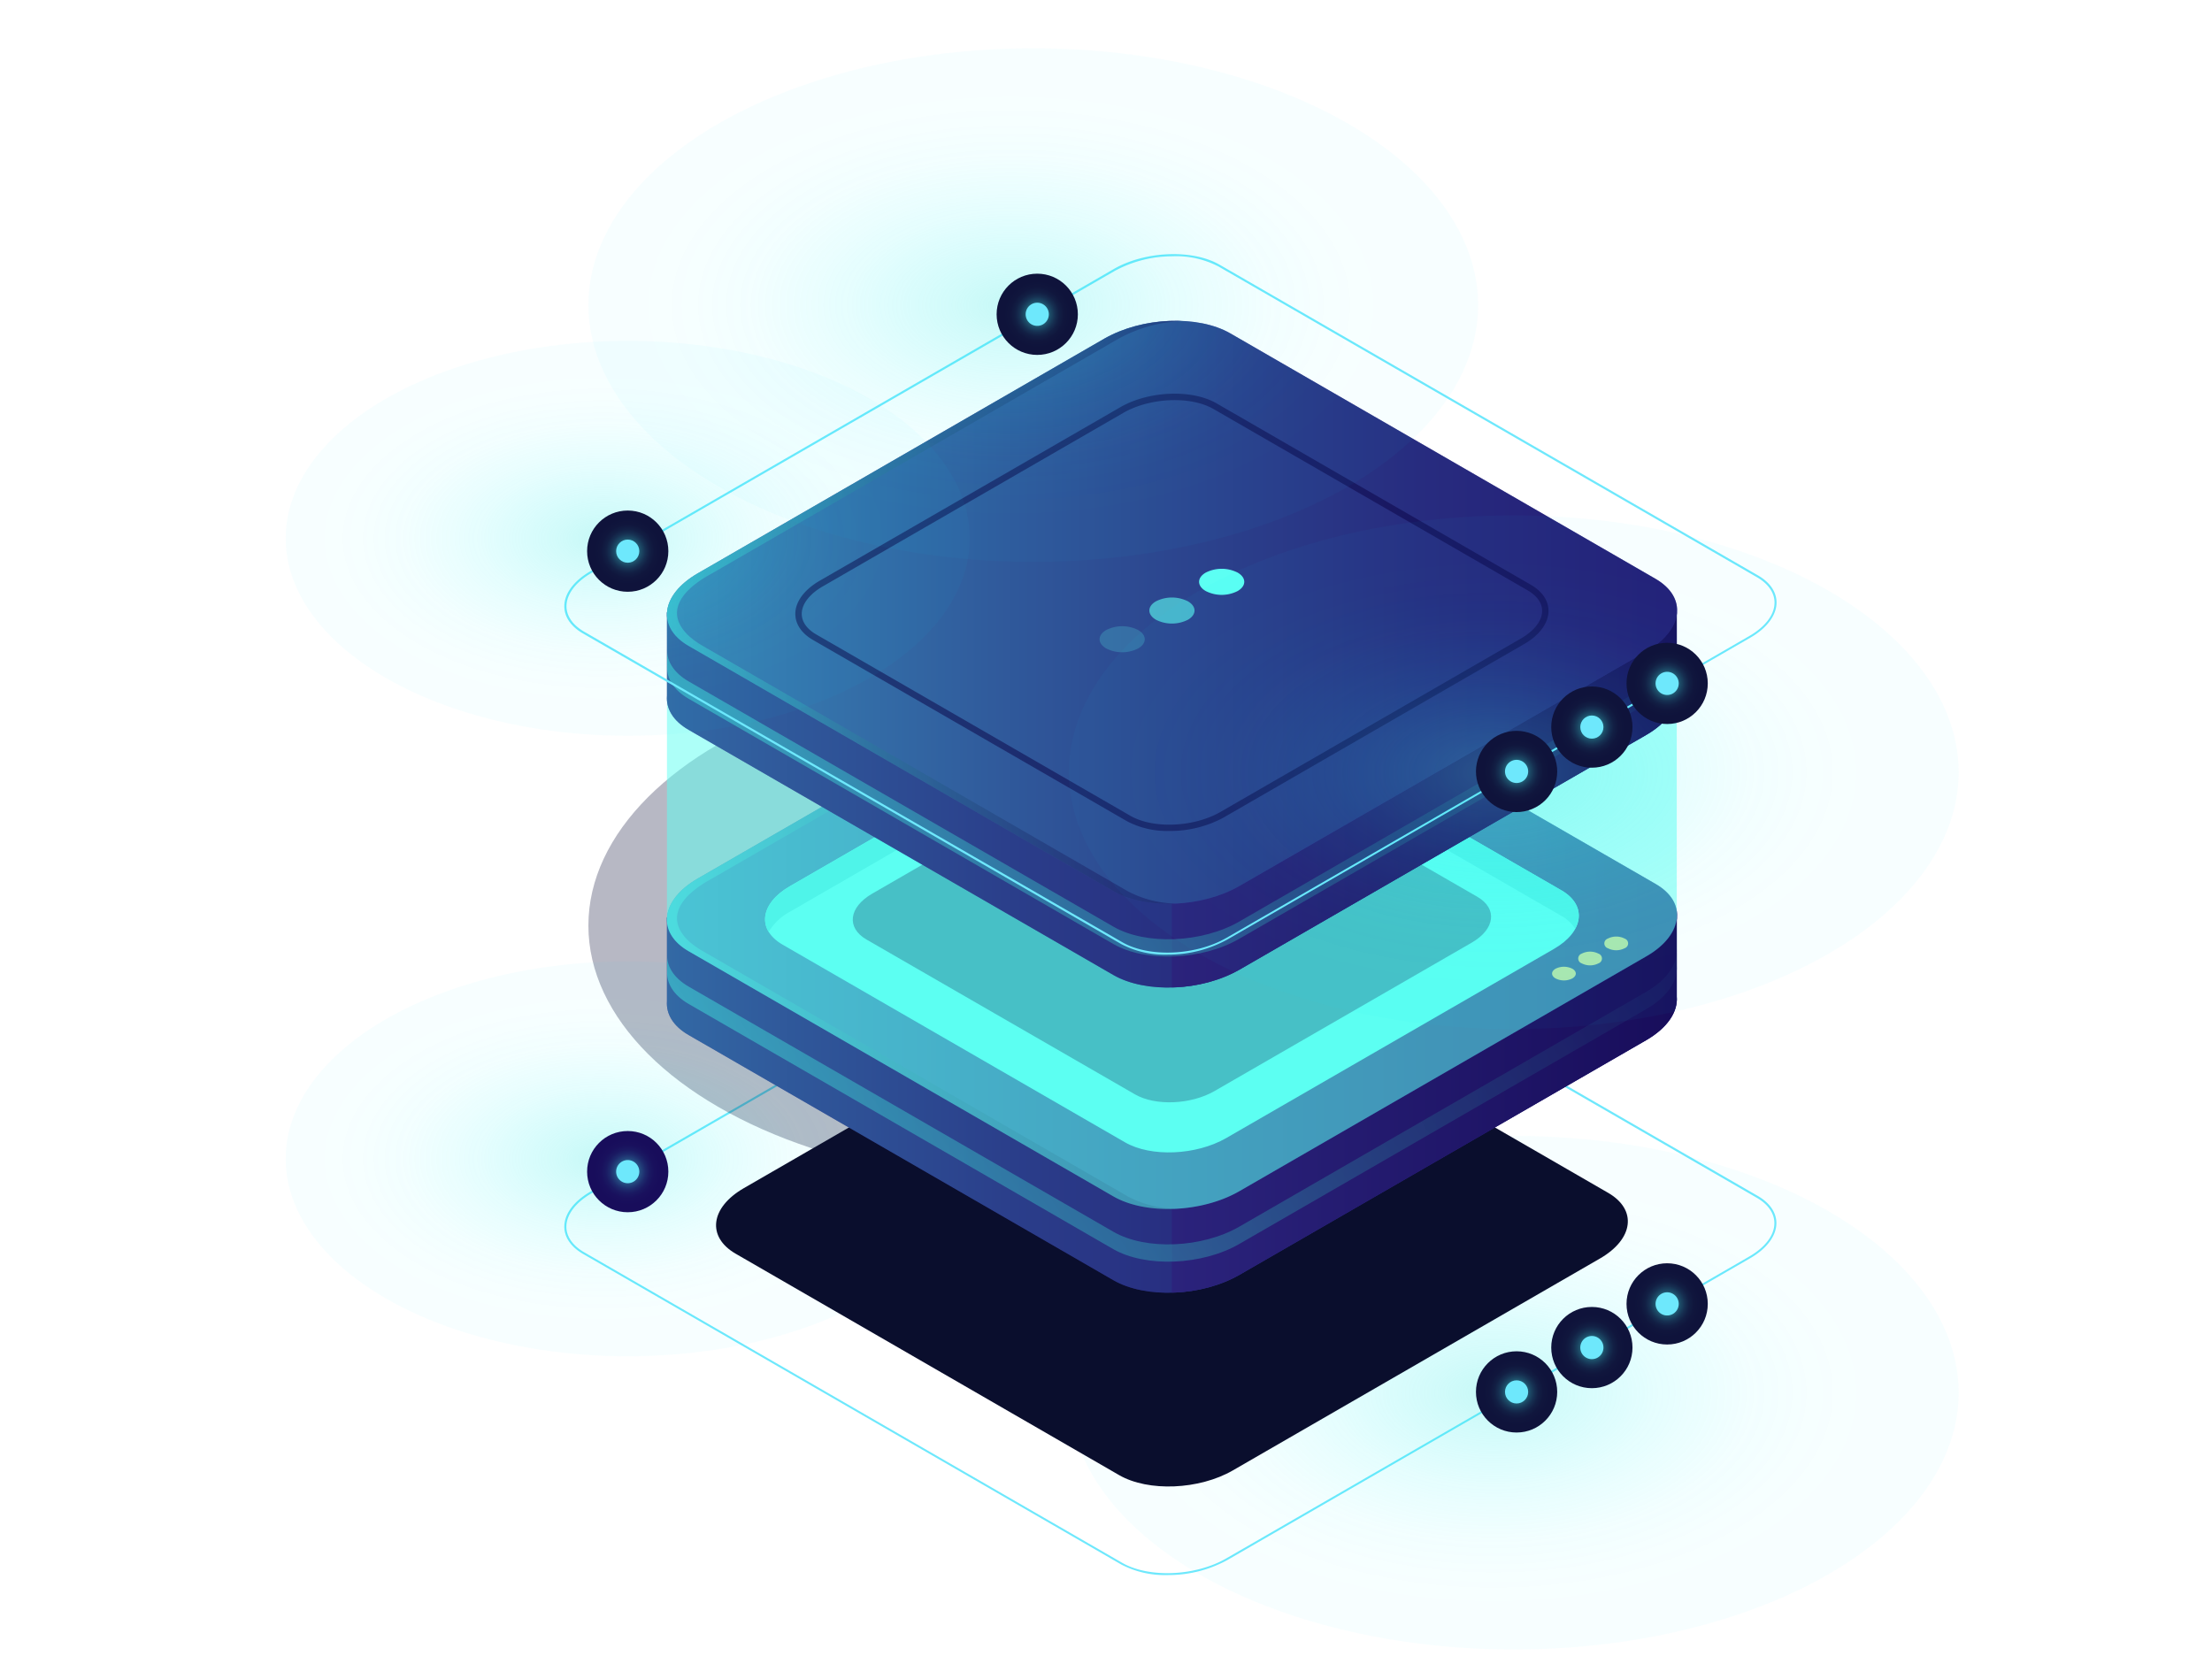 <svg xmlns="http://www.w3.org/2000/svg" xmlns:xlink="http://www.w3.org/1999/xlink" viewBox="0 0 600 455.5"><defs><style>.cls-1{isolation:isolate;}.cls-2{fill:#6ee8fc;}.cls-3,.cls-30,.cls-31,.cls-32,.cls-4,.cls-5{opacity:0.3;}.cls-10,.cls-3,.cls-30,.cls-31,.cls-32,.cls-33,.cls-34,.cls-35,.cls-36,.cls-37,.cls-4,.cls-5,.cls-6,.cls-7,.cls-8,.cls-9{mix-blend-mode:lighten;}.cls-3{fill:url(#Áåçûìÿííûé_ãðàäèåíò_2);}.cls-4{fill:url(#New_Gradient_Swatch);}.cls-5{fill:url(#New_Gradient_Swatch-2);}.cls-6{fill:url(#Áåçûìÿííûé_ãðàäèåíò_6);}.cls-7{fill:url(#Áåçûìÿííûé_ãðàäèåíò_6-2);}.cls-8{fill:url(#Áåçûìÿííûé_ãðàäèåíò_2-2);}.cls-9{fill:url(#Áåçûìÿííûé_ãðàäèåíò_2-3);}.cls-10{fill:url(#Áåçûìÿííûé_ãðàäèåíò_2-4);}.cls-11{fill:#0a0e2d;}.cls-12{fill:#312a91;}.cls-13,.cls-15,.cls-18,.cls-19,.cls-21,.cls-22,.cls-23,.cls-25,.cls-26,.cls-27{opacity:0.5;}.cls-13{fill:url(#Áåçûìÿííûé_ãðàäèåíò_3);}.cls-14{fill:url(#Áåçûìÿííûé_ãðàäèåíò_5);}.cls-15{fill:url(#Áåçûìÿííûé_ãðàäèåíò_3-2);}.cls-16,.cls-22,.cls-28,.cls-29{fill:#5cfff3;}.cls-17{fill:#42e8e0;}.cls-18{fill:url(#Áåçûìÿííûé_ãðàäèåíò_3-3);}.cls-19{fill:url(#Áåçûìÿííûé_ãðàäèåíò_3-4);}.cls-20{fill:#fccc6b;}.cls-21{fill:#0b0244;}.cls-23{fill:url(#Áåçûìÿííûé_ãðàäèåíò_3-5);}.cls-24{fill:url(#Áåçûìÿííûé_ãðàäèåíò_5-2);}.cls-25{fill:url(#Áåçûìÿííûé_ãðàäèåíò_3-6);}.cls-26{fill:url(#Áåçûìÿííûé_ãðàäèåíò_3-7);}.cls-27{fill:url(#Áåçûìÿííûé_ãðàäèåíò_3-8);}.cls-28{opacity:0.2;}.cls-29{opacity:0.6;}.cls-30{fill:url(#New_Gradient_Swatch-3);}.cls-31{fill:url(#New_Gradient_Swatch-4);}.cls-32{fill:url(#New_Gradient_Swatch-5);}.cls-33{fill:url(#Áåçûìÿííûé_ãðàäèåíò_2-5);}.cls-34{fill:url(#Áåçûìÿííûé_ãðàäèåíò_2-6);}.cls-35{fill:url(#Áåçûìÿííûé_ãðàäèåíò_2-7);}.cls-36{fill:url(#Áåçûìÿííûé_ãðàäèåíò_2-8);}.cls-37{fill:url(#Áåçûìÿííûé_ãðàäèåíò_2-9);}</style><radialGradient id="Áåçûìÿííûé_ãðàäèåíò_2" cx="-1076.2" cy="437.4" r="98.53" gradientTransform="matrix(0.87, 0.5, -0.87, 0.5, 1591.05, 570.51)" gradientUnits="userSpaceOnUse"><stop offset="0" stop-color="#42e8e0"/><stop offset="0.01" stop-color="#40ded8"/><stop offset="0.09" stop-color="#34afb4"/><stop offset="0.17" stop-color="#2a8593"/><stop offset="0.26" stop-color="#226278"/><stop offset="0.35" stop-color="#1b4562"/><stop offset="0.44" stop-color="#162f51"/><stop offset="0.54" stop-color="#121f44"/><stop offset="0.66" stop-color="#10163d"/><stop offset="0.82" stop-color="#0f133b"/></radialGradient><radialGradient id="New_Gradient_Swatch" cx="-874.2" cy="488.88" r="98.53" gradientTransform="matrix(0.87, 0.5, -0.87, 0.5, 1591.05, 570.51)" gradientUnits="userSpaceOnUse"><stop offset="0" stop-color="#42e8e0"/><stop offset="0.02" stop-color="#3fe9e2" stop-opacity="0.96"/><stop offset="0.13" stop-color="#30ece9" stop-opacity="0.73"/><stop offset="0.25" stop-color="#23eff0" stop-opacity="0.54"/><stop offset="0.36" stop-color="#18f2f5" stop-opacity="0.38"/><stop offset="0.48" stop-color="#10f4fa" stop-opacity="0.26"/><stop offset="0.59" stop-color="#0af5fd" stop-opacity="0.17"/><stop offset="0.71" stop-color="#06f6fe" stop-opacity="0.12"/><stop offset="0.82" stop-color="#05f6ff" stop-opacity="0.1"/></radialGradient><radialGradient id="New_Gradient_Swatch-2" cx="-1076.43" cy="564.19" r="75.76" xlink:href="#New_Gradient_Swatch"/><radialGradient id="Áåçûìÿííûé_ãðàäèåíò_6" cx="281.35" cy="253.61" r="11.02" gradientTransform="translate(463.53 -78.48) rotate(76.72)" gradientUnits="userSpaceOnUse"><stop offset="0" stop-color="#42e8e0"/><stop offset="0.02" stop-color="#3fd8d7"/><stop offset="0.1" stop-color="#36a9ba"/><stop offset="0.18" stop-color="#2e7fa0"/><stop offset="0.26" stop-color="#275c8b"/><stop offset="0.35" stop-color="#223f79"/><stop offset="0.44" stop-color="#1d296c"/><stop offset="0.54" stop-color="#1a1962"/><stop offset="0.66" stop-color="#19105d"/><stop offset="0.82" stop-color="#180d5b"/></radialGradient><radialGradient id="Áåçûìÿííûé_ãðàäèåíò_6-2" cx="170.27" cy="317.87" r="11.02" gradientTransform="matrix(1, 0, 0, 1, 0, 0)" xlink:href="#Áåçûìÿííûé_ãðàäèåíò_6"/><radialGradient id="Áåçûìÿííûé_ãðàäèåíò_2-2" cx="411.37" cy="377.63" r="11.02" gradientTransform="matrix(1, 0, 0, 1, 0, 0)" xlink:href="#Áåçûìÿííûé_ãðàäèåíò_2"/><radialGradient id="Áåçûìÿííûé_ãðàäèåíò_2-3" cx="431.79" cy="365.6" r="11.02" gradientTransform="matrix(1, 0, 0, 1, 0, 0)" xlink:href="#Áåçûìÿííûé_ãðàäèåíò_2"/><radialGradient id="Áåçûìÿííûé_ãðàäèåíò_2-4" cx="452.21" cy="353.75" r="11.02" gradientTransform="matrix(1, 0, 0, 1, 0, 0)" xlink:href="#Áåçûìÿííûé_ãðàäèåíò_2"/><linearGradient id="Áåçûìÿííûé_ãðàäèåíò_3" x1="120.35" y1="279.18" x2="394.29" y2="279.18" gradientUnits="userSpaceOnUse"><stop offset="0" stop-color="#42e8e0"/><stop offset="0.1" stop-color="#3ccace"/><stop offset="0.34" stop-color="#2f87a5"/><stop offset="0.56" stop-color="#255385"/><stop offset="0.75" stop-color="#1e2d6e"/><stop offset="0.91" stop-color="#1a1660"/><stop offset="1" stop-color="#180d5b"/></linearGradient><linearGradient id="Áåçûìÿííûé_ãðàäèåíò_5" x1="317.87" y1="279.18" x2="454.84" y2="279.18" gradientUnits="userSpaceOnUse"><stop offset="0" stop-color="#2b237c"/><stop offset="1" stop-color="#180d5b"/></linearGradient><linearGradient id="Áåçûìÿííûé_ãðàäèåíò_3-2" x1="180.91" y1="248.92" x2="454.86" y2="248.92" xlink:href="#Áåçûìÿííûé_ãðàäèåíò_3"/><linearGradient id="Áåçûìÿííûé_ãðàäèåíò_3-3" x1="180.91" y1="248.93" x2="320.73" y2="248.93" xlink:href="#Áåçûìÿííûé_ãðàäèåíò_3"/><linearGradient id="Áåçûìÿííûé_ãðàäèåíò_3-4" x1="218.17" y1="328.64" x2="447.47" y2="178.76" xlink:href="#Áåçûìÿííûé_ãðàäèåíò_3"/><linearGradient id="Áåçûìÿííûé_ãðàäèåíò_3-5" x1="120.35" y1="196.38" x2="394.29" y2="196.38" xlink:href="#Áåçûìÿííûé_ãðàäèåíò_3"/><linearGradient id="Áåçûìÿííûé_ãðàäèåíò_5-2" x1="317.87" y1="196.37" x2="454.84" y2="196.37" xlink:href="#Áåçûìÿííûé_ãðàäèåíò_5"/><linearGradient id="Áåçûìÿííûé_ãðàäèåíò_3-6" x1="180.91" y1="166.12" x2="454.86" y2="166.12" xlink:href="#Áåçûìÿííûé_ãðàäèåíò_3"/><linearGradient id="Áåçûìÿííûé_ãðàäèåíò_3-7" x1="180.91" y1="166.12" x2="320.73" y2="166.12" xlink:href="#Áåçûìÿííûé_ãðàäèåíò_3"/><linearGradient id="Áåçûìÿííûé_ãðàäèåíò_3-8" x1="218.17" y1="245.83" x2="447.47" y2="95.96" xlink:href="#Áåçûìÿííûé_ãðàäèåíò_3"/><radialGradient id="New_Gradient_Swatch-3" cx="-1244.54" cy="269.06" r="98.53" xlink:href="#New_Gradient_Swatch"/><radialGradient id="New_Gradient_Swatch-4" cx="-1042.54" cy="320.55" r="98.53" xlink:href="#New_Gradient_Swatch"/><radialGradient id="New_Gradient_Swatch-5" cx="-1244.77" cy="395.86" r="75.76" xlink:href="#New_Gradient_Swatch"/><radialGradient id="Áåçûìÿííûé_ãðàäèåíò_2-5" cx="281.35" cy="85.27" r="11.02" gradientTransform="matrix(1, 0, 0, 1, 0, 0)" xlink:href="#Áåçûìÿííûé_ãðàäèåíò_2"/><radialGradient id="Áåçûìÿííûé_ãðàäèåíò_2-6" cx="170.27" cy="149.53" r="11.02" gradientTransform="matrix(1, 0, 0, 1, 0, 0)" xlink:href="#Áåçûìÿííûé_ãðàäèåíò_2"/><radialGradient id="Áåçûìÿííûé_ãðàäèåíò_2-7" cx="411.37" cy="209.3" r="11.02" gradientTransform="translate(111.41 -141.49) rotate(22.5)" xlink:href="#Áåçûìÿííûé_ãðàäèåíò_2"/><radialGradient id="Áåçûìÿííûé_ãðàäèåíò_2-8" cx="431.79" cy="197.26" r="11.02" gradientTransform="matrix(1, 0, 0, 1, 0, 0)" xlink:href="#Áåçûìÿííûé_ãðàäèåíò_2"/><radialGradient id="Áåçûìÿííûé_ãðàäèåíò_2-9" cx="452.21" cy="185.41" r="11.02" gradientTransform="matrix(1, 0, 0, 1, 0, 0)" xlink:href="#Áåçûìÿííûé_ãðàäèåíò_2"/></defs><g class="cls-1"><g id="illustration"><path class="cls-2" d="M316.63,427.32a25.46,25.46,0,0,1-12.5-2.87l-146-84.27c-3.26-1.89-5.06-4.51-5.06-7.38,0-3.45,2.59-6.92,7.11-9.53l141.86-81.91c8.49-4.9,21.38-5.43,28.74-1.18l146,84.27c3.27,1.89,5.06,4.51,5.06,7.38,0,3.45-2.59,6.92-7.1,9.53L332.87,423.27A33.35,33.35,0,0,1,316.63,427.32Zm1.69-189.47a32.82,32.82,0,0,0-16,4l-141.86,81.9c-4.34,2.51-6.83,5.81-6.83,9.06,0,2.67,1.7,5.12,4.78,6.91L304.4,424c7.22,4.16,19.86,3.63,28.2-1.19l141.86-81.9c4.35-2.51,6.84-5.81,6.84-9.06,0-2.67-1.7-5.12-4.79-6.9l-146-84.27A24.87,24.87,0,0,0,318.32,237.85Z"/><ellipse class="cls-3" cx="280.27" cy="251.11" rx="120.67" ry="69.67"/><ellipse class="cls-4" cx="410.62" cy="377.85" rx="120.67" ry="69.67"/><ellipse class="cls-5" cx="170.27" cy="314.39" rx="92.78" ry="53.57"/><circle class="cls-6" cx="281.35" cy="253.61" r="11.02" transform="translate(-30.12 469.16) rotate(-76.72)"/><path class="cls-2" d="M284.49,253.61a3.14,3.14,0,1,1-3.14-3.14A3.15,3.15,0,0,1,284.49,253.61Z"/><circle class="cls-7" cx="170.27" cy="317.87" r="11.02"/><path class="cls-2" d="M173.41,317.87a3.14,3.14,0,1,1-3.14-3.14A3.15,3.15,0,0,1,173.41,317.87Z"/><circle class="cls-8" cx="411.37" cy="377.63" r="11.02"/><circle class="cls-2" cx="411.37" cy="377.63" r="3.14"/><circle class="cls-9" cx="431.79" cy="365.6" r="11.02"/><path class="cls-2" d="M434.93,365.6a3.14,3.14,0,1,1-3.14-3.14A3.14,3.14,0,0,1,434.93,365.6Z"/><circle class="cls-10" cx="452.21" cy="353.75" r="11.02"/><path class="cls-2" d="M455.35,353.75a3.14,3.14,0,1,1-3.14-3.14A3.14,3.14,0,0,1,455.35,353.75Z"/><path class="cls-11" d="M303.57,400.21l-104-60.06c-7.91-4.56-6.92-12.54,2.21-17.81l99.59-57.5c9.13-5.27,22.94-5.84,30.84-1.28l104,60.06c7.91,4.57,6.91,12.54-2.21,17.81l-99.6,57.5C325.28,404.2,311.48,404.77,303.57,400.21Z"/><path class="cls-12" d="M454.82,270.43V248.92H399.33l-65.6-37.87c-8.75-5.06-24-4.42-34.15,1.41l-63.15,36.46H180.91v22.73h0c-.25,3.42,1.66,6.72,5.87,9.15L302,347.32c8.76,5.05,24.05,4.42,34.16-1.42L446.5,282.22C452.33,278.85,455.14,274.49,454.82,270.43Z"/><path class="cls-13" d="M454.82,270.43V248.92H399.33l-65.6-37.87c-8.75-5.06-24-4.42-34.15,1.41l-63.15,36.46H180.91v22.73h0c-.25,3.42,1.66,6.72,5.87,9.15L302,347.32c8.76,5.05,24.05,4.42,34.16-1.42L446.5,282.22C452.33,278.85,455.14,274.49,454.82,270.43Z"/><path class="cls-14" d="M333.73,211.05c-4.21-2.43-9.93-3.53-15.86-3.39v143a39.39,39.39,0,0,0,18.32-4.81L446.5,282.22c5.83-3.37,8.64-7.73,8.32-11.79V248.92H399.33Z"/><path class="cls-12" d="M302,324.59,186.82,258.07c-8.76-5-7.66-13.88,2.45-19.72l110.31-63.68c10.11-5.84,25.4-6.48,34.15-1.42L449,239.77c8.76,5,7.66,13.88-2.45,19.72L336.19,323.18C326.08,329,310.79,329.65,302,324.59Z"/><path class="cls-15" d="M302,324.59,186.82,258.07c-8.76-5-7.66-13.88,2.45-19.72l110.31-63.68c10.11-5.84,25.4-6.48,34.15-1.42L449,239.77c8.76,5,7.66,13.88-2.45,19.72L336.19,323.18C326.08,329,310.79,329.65,302,324.59Z"/><path class="cls-16" d="M305.11,309.89l-92.83-53.6c-7.05-4.07-6.17-11.18,2-15.88l88.87-51.32c8.15-4.7,20.47-5.21,27.52-1.14l92.84,53.6c7.05,4.07,6.16,11.18-2,15.89l-88.88,51.31C324.49,313.45,312.17,314,305.11,309.89Z"/><path class="cls-17" d="M214.26,247.36,303.13,196c8.15-4.7,20.47-5.21,27.52-1.14l92.84,53.6a10.36,10.36,0,0,1,3.77,3.49c2.05-3.76.87-7.76-3.77-10.44L330.65,188c-7-4.07-19.37-3.56-27.52,1.14l-88.87,51.32c-6.14,3.54-8.15,8.44-5.76,12.39A14.72,14.72,0,0,1,214.26,247.36Z"/><path class="cls-18" d="M305.9,324.59,190.68,258.07c-8.75-5-10.84-12.48,2.46-19.72l110.31-63.68a39,39,0,0,1,17.28-4.78,40.09,40.09,0,0,0-21.15,4.78L189.27,238.35c-10.11,5.84-11.21,14.67-2.45,19.72L302,324.59c4.45,2.57,10.59,3.66,16.88,3.36A29,29,0,0,1,305.9,324.59Z"/><path class="cls-19" d="M446.5,269.1,336.19,332.78c-10.11,5.84-25.4,6.47-34.16,1.42L186.82,267.68c-4.21-2.43-6.12-5.73-5.87-9.15h0v4.71h0c-.25,3.42,1.66,6.72,5.87,9.15L302,338.91c8.76,5,24.05,4.42,34.16-1.42L446.5,273.81c5.83-3.37,8.64-7.73,8.32-11.79v-4.71C455.14,261.37,452.33,265.73,446.5,269.1Z"/><path class="cls-20" d="M426.49,262.82c1.26.73,1.26,1.91,0,2.63a5,5,0,0,1-4.55,0c-1.26-.72-1.26-1.9,0-2.63A5.06,5.06,0,0,1,426.49,262.82Z"/><path class="cls-20" d="M433.59,258.73a1.39,1.39,0,0,1,0,2.63,5,5,0,0,1-4.56,0,1.39,1.39,0,0,1,0-2.63A5,5,0,0,1,433.59,258.73Z"/><path class="cls-20" d="M440.68,254.64a1.38,1.38,0,0,1,0,2.62,5,5,0,0,1-4.56,0,1.38,1.38,0,0,1,0-2.62A5,5,0,0,1,440.68,254.64Z"/><path class="cls-21" d="M307.87,296.91l-72.82-42c-5.54-3.2-4.84-8.78,1.55-12.47l69.71-40.25c6.39-3.68,16.06-4.09,21.59-.89l72.82,42c5.53,3.2,4.84,8.78-1.55,12.46L329.45,296C323.06,299.7,313.4,300.1,307.87,296.91Z"/><path class="cls-22" d="M454.82,248.92a8.28,8.28,0,0,0,0-1.22V187.63l-95.45.42-25.64-14.8c-8.75-5.06-24-4.42-34.15,1.42l-23.83,13.75-94.84.42v60.08h0c-.25,3.42,1.66,6.72,5.87,9.15L302,324.59c8.76,5.06,24.05,4.42,34.16-1.41L446.5,259.49c5.25-3,8.05-6.87,8.32-10.57Z"/><path class="cls-12" d="M454.82,187.63V166.12H399.33l-65.6-37.87c-8.75-5.06-24-4.43-34.15,1.41l-63.15,36.46H180.91v22.72h0c-.25,3.43,1.66,6.73,5.87,9.16L302,264.52c8.76,5.05,24.05,4.42,34.16-1.42L446.5,199.41C452.33,196.05,455.14,191.69,454.82,187.63Z"/><path class="cls-23" d="M454.82,187.63V166.12H399.33l-65.6-37.87c-8.75-5.06-24-4.43-34.15,1.41l-63.15,36.46H180.91v22.72h0c-.25,3.43,1.66,6.73,5.87,9.16L302,264.52c8.76,5.05,24.05,4.42,34.16-1.42L446.5,199.41C452.33,196.05,455.14,191.69,454.82,187.63Z"/><path class="cls-24" d="M333.73,128.25c-4.21-2.43-9.93-3.54-15.86-3.39v143a39.39,39.39,0,0,0,18.32-4.8L446.5,199.41c5.83-3.36,8.64-7.72,8.32-11.78V166.12H399.33Z"/><path class="cls-12" d="M302,241.79,186.82,175.27c-8.76-5.05-7.66-13.88,2.45-19.72L299.58,91.86c10.11-5.83,25.4-6.47,34.15-1.41L449,157c8.76,5.05,7.66,13.88-2.45,19.72L336.19,240.38C326.08,246.21,310.79,246.85,302,241.79Z"/><path class="cls-25" d="M302,241.79,186.82,175.27c-8.76-5.05-7.66-13.88,2.45-19.72L299.58,91.86c10.11-5.83,25.4-6.47,34.15-1.41L449,157c8.76,5.05,7.66,13.88-2.45,19.72L336.19,240.38C326.08,246.21,310.79,246.85,302,241.79Z"/><path class="cls-26" d="M305.9,241.79,190.68,175.27c-8.75-5.05-10.84-12.48,2.46-19.72L303.45,91.86a39.11,39.11,0,0,1,17.28-4.77,40.08,40.08,0,0,0-21.15,4.77L189.27,155.55c-10.11,5.84-11.21,14.67-2.45,19.72L302,241.79c4.45,2.57,10.59,3.66,16.88,3.36A29.09,29.09,0,0,1,305.9,241.79Z"/><path class="cls-27" d="M446.5,186.29,336.19,250c-10.11,5.84-25.4,6.47-34.16,1.42L186.82,184.88c-4.21-2.43-6.12-5.73-5.87-9.15h0v4.7h0c-.25,3.43,1.66,6.73,5.87,9.16L302,256.11c8.76,5.05,24.05,4.42,34.16-1.42L446.5,191c5.83-3.36,8.64-7.72,8.32-11.78v-4.71C455.14,178.57,452.33,182.93,446.5,186.29Z"/><path class="cls-28" d="M308.72,170.93c2.39,1.39,2.39,3.63,0,5a9.57,9.57,0,0,1-8.66,0c-2.4-1.39-2.4-3.62,0-5A9.57,9.57,0,0,1,308.72,170.93Z"/><path class="cls-29" d="M322.22,163.14c2.39,1.38,2.39,3.62,0,5a9.6,9.6,0,0,1-8.67,0c-2.39-1.39-2.39-3.63,0-5A9.6,9.6,0,0,1,322.22,163.14Z"/><path class="cls-16" d="M335.71,155.35c2.39,1.38,2.39,3.62,0,5a9.51,9.51,0,0,1-8.66,0c-2.4-1.38-2.4-3.62,0-5A9.57,9.57,0,0,1,335.71,155.35Z"/><path class="cls-21" d="M317.13,225.44a23.25,23.25,0,0,1-11.4-2.62l-85.19-49.18c-3.1-1.79-4.81-4.31-4.81-7.09,0-3.29,2.42-6.57,6.62-9l81.56-47.09c7.71-4.44,19.43-4.91,26.13-1l85.19,49.19c3.1,1.79,4.8,4.3,4.8,7.09,0,3.29-2.41,6.57-6.61,9l-81.57,47.09A30.28,30.28,0,0,1,317.13,225.44Zm-10.53-4.12c6.22,3.59,17.16,3.12,24.38-1l81.57-47.09c3.65-2.11,5.75-4.84,5.75-7.49,0-2.14-1.4-4.12-3.94-5.58l-85.19-49.19c-6.22-3.59-17.16-3.12-24.39,1l-81.56,47.09c-3.65,2.11-5.75,4.84-5.75,7.49,0,2.13,1.4,4.12,3.94,5.58Z"/><path class="cls-2" d="M316.63,259a25.46,25.46,0,0,1-12.5-2.87l-146-84.27c-3.26-1.88-5.06-4.5-5.06-7.37,0-3.45,2.59-6.93,7.11-9.54L302.08,73c8.49-4.91,21.38-5.43,28.74-1.18l146,84.27c3.27,1.88,5.06,4.5,5.06,7.37,0,3.45-2.59,6.93-7.1,9.54l-141.87,81.9A33.35,33.35,0,0,1,316.63,259Zm1.69-189.47a32.82,32.82,0,0,0-16,4L160.49,155.41c-4.34,2.5-6.83,5.81-6.83,9.06,0,2.66,1.7,5.12,4.78,6.9l146,84.27c7.22,4.16,19.86,3.63,28.2-1.18l141.86-81.91c4.35-2.51,6.84-5.81,6.84-9.06,0-2.67-1.7-5.12-4.79-6.9l-146-84.27A25,25,0,0,0,318.32,69.51Z"/><ellipse class="cls-30" cx="280.27" cy="82.77" rx="120.67" ry="69.67"/><ellipse class="cls-31" cx="410.62" cy="209.51" rx="120.67" ry="69.67"/><ellipse class="cls-32" cx="170.27" cy="146.05" rx="92.78" ry="53.57"/><circle class="cls-33" cx="281.35" cy="85.27" r="11.02"/><path class="cls-2" d="M284.49,85.27a3.14,3.14,0,1,1-3.14-3.14A3.14,3.14,0,0,1,284.49,85.27Z"/><circle class="cls-34" cx="170.27" cy="149.53" r="11.02"/><circle class="cls-2" cx="170.27" cy="149.53" r="3.14"/><circle class="cls-35" cx="411.37" cy="209.3" r="11.02" transform="translate(-48.78 173.36) rotate(-22.5)"/><path class="cls-2" d="M414.51,209.3a3.14,3.14,0,1,1-3.14-3.15A3.15,3.15,0,0,1,414.51,209.3Z"/><circle class="cls-36" cx="431.79" cy="197.26" r="11.02"/><circle class="cls-2" cx="431.79" cy="197.26" r="3.14"/><circle class="cls-37" cx="452.21" cy="185.41" r="11.02"/><path class="cls-2" d="M455.35,185.41a3.14,3.14,0,1,1-3.14-3.14A3.14,3.14,0,0,1,455.35,185.41Z"/></g></g></svg>